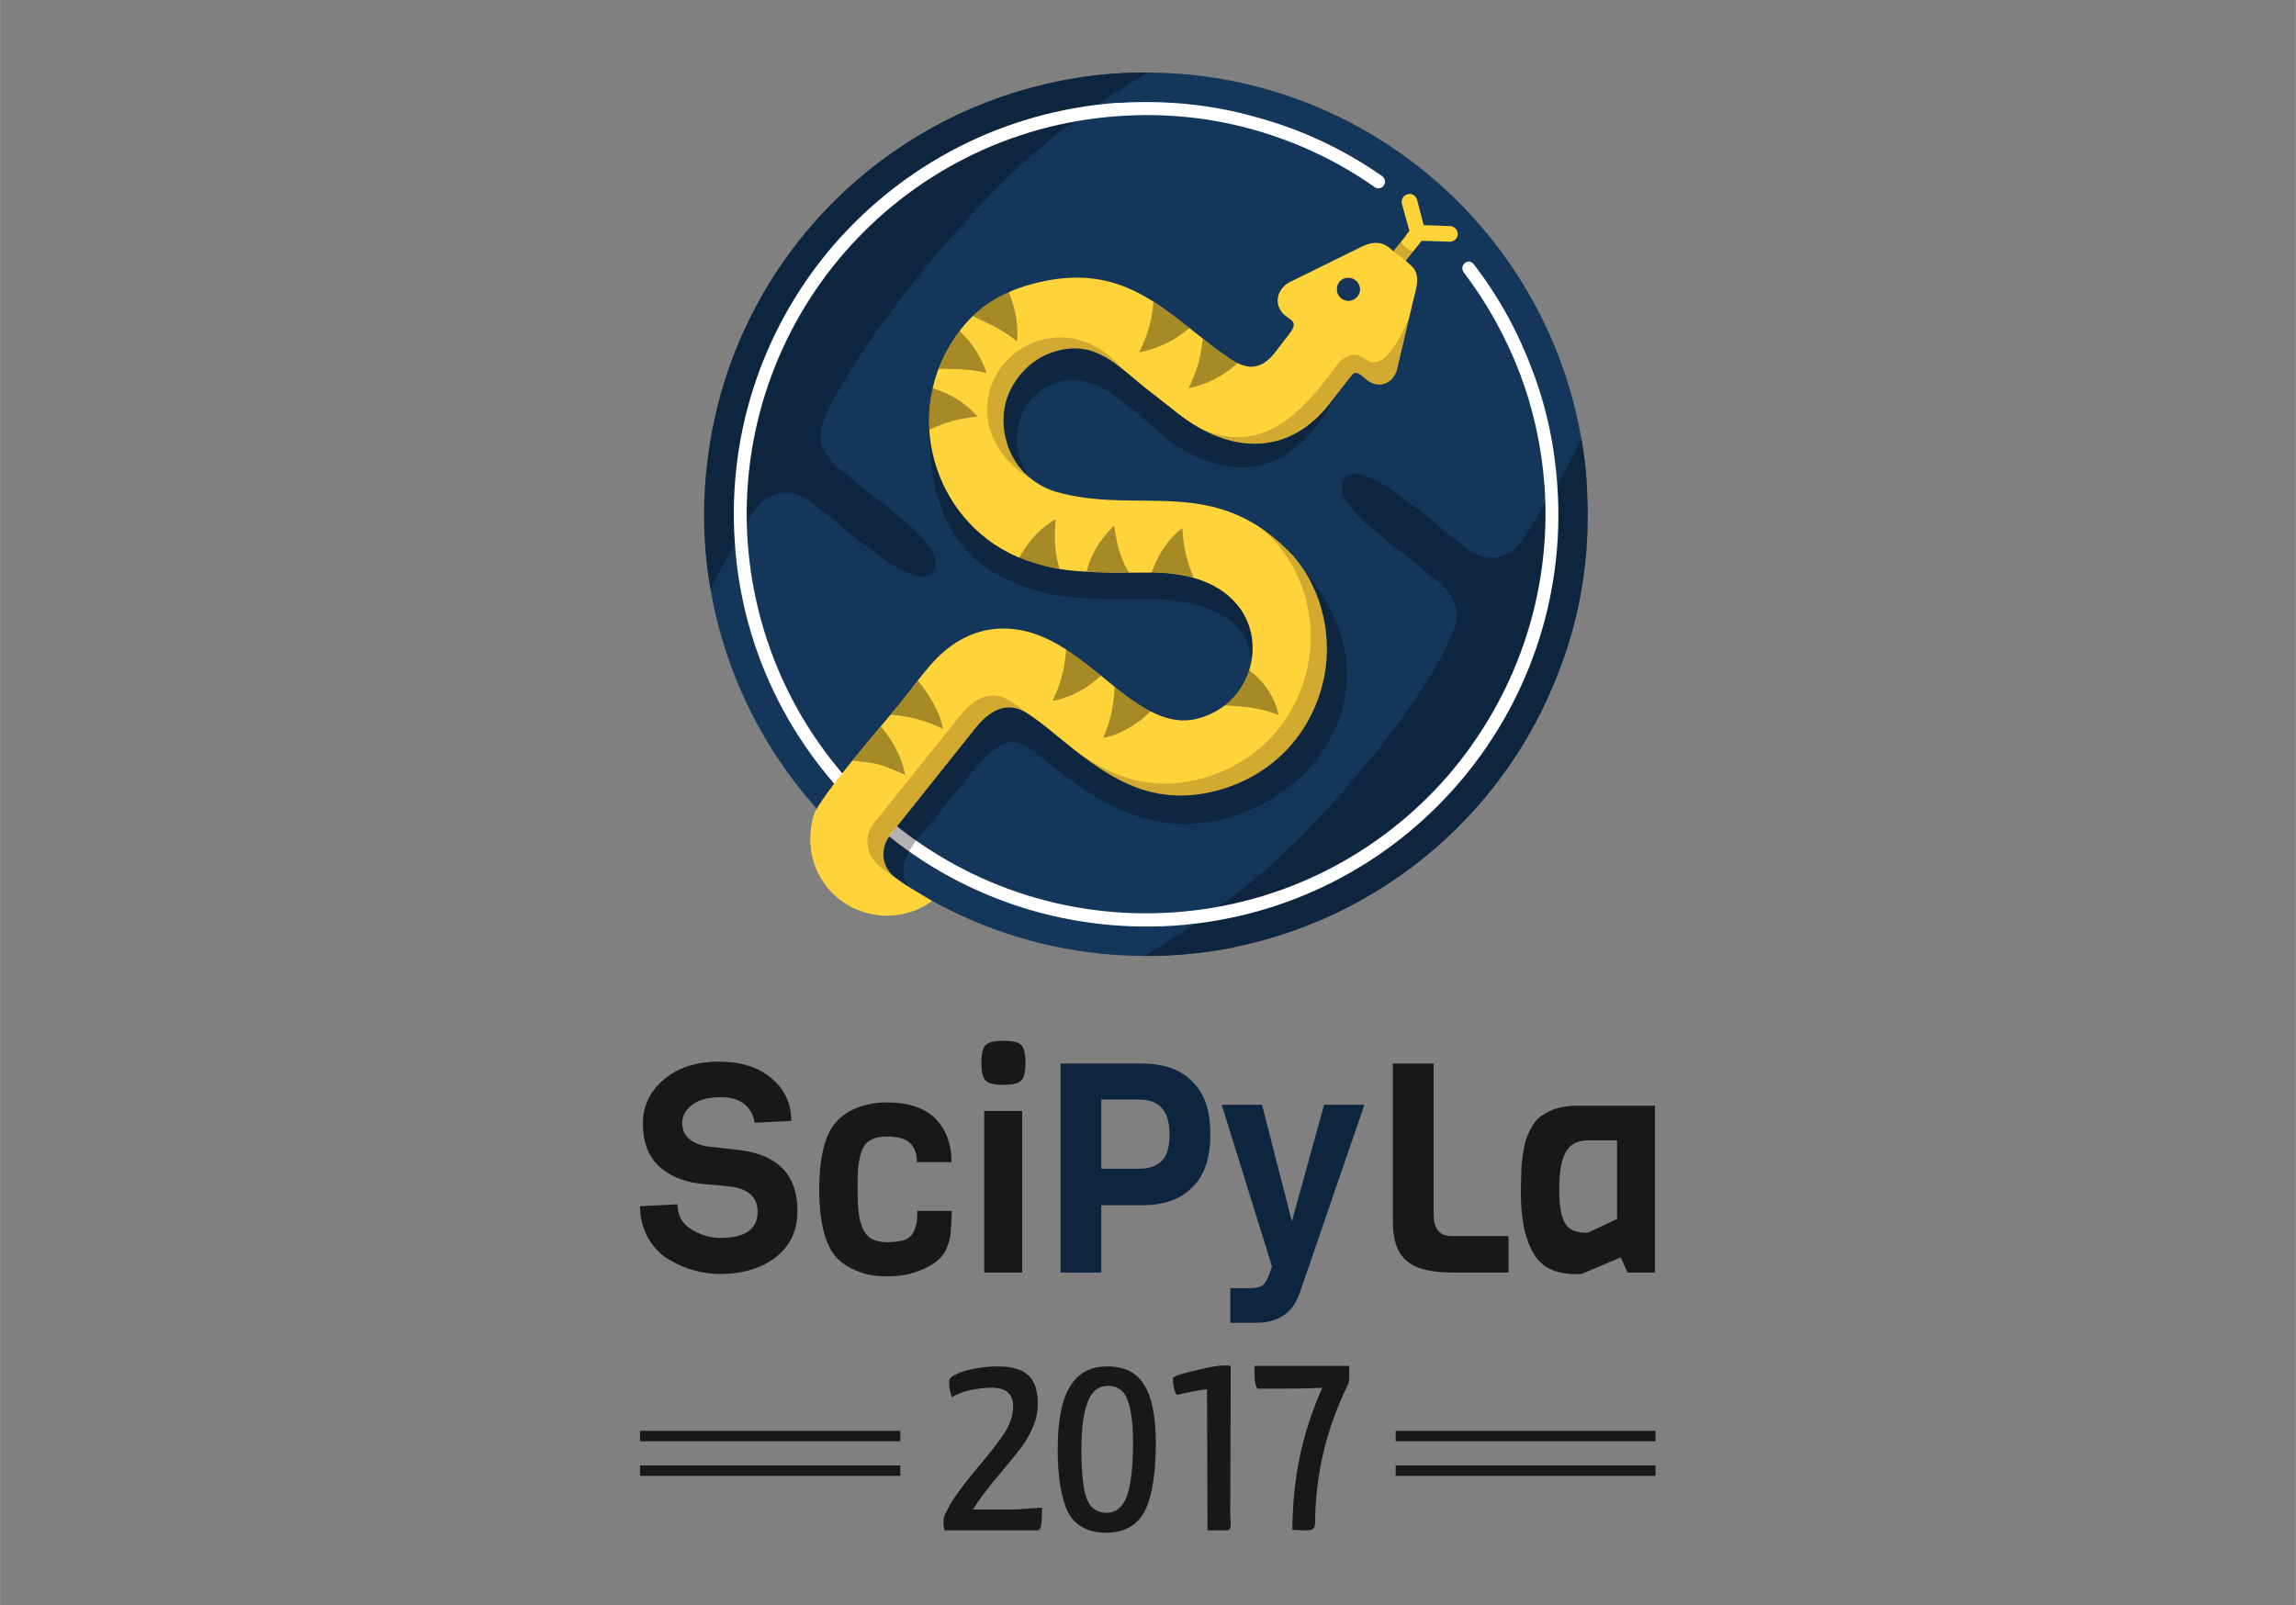 <?xml version="1.0" encoding="UTF-8"?>
<!DOCTYPE svg PUBLIC "-//W3C//DTD SVG 1.1//EN" "http://www.w3.org/Graphics/SVG/1.1/DTD/svg11.dtd">
<!-- Creator: CorelDRAW X7 -->
<svg xmlns="http://www.w3.org/2000/svg" xml:space="preserve" width="48.429mm" height="33.867mm" version="1.1" style="shape-rendering:geometricPrecision; text-rendering:geometricPrecision; image-rendering:optimizeQuality; fill-rule:evenodd; clip-rule:evenodd"
viewBox="0 0 4843 3387"
 xmlns:xlink="http://www.w3.org/1999/xlink">
 <rect x="0" y="0" width="4843" height="3387" fill="#808080" stroke="none"/>
 <defs>
  <style type="text/css">
   <![CDATA[
    .fil1 {fill:#0E253F}
    .fil2 {fill:#14365B}
    .fil0 {fill:#181818}
    .fil5 {fill:#FFD43B}
    .fil3 {fill:white;fill-rule:nonzero}
    .fil6 {fill:#1A0000;fill-opacity:0.2}
    .fil4 {fill:black;fill-opacity:0.302}
    .fil7 {fill:black;fill-opacity:0.349}
   ]]>
  </style>
 </defs>
 <g id="Capa_x0020_1">
  <g id="_66799532896">
   <path class="fil0" d="M3182 2685l-116 0c-87,0 -128,-25 -128,-108l0 -333 86 0 0 318c0,26 9,46 37,46l121 0 0 77zm-238 407l548 0 0 22 -548 0 0 -22zm0 -73l548 0 0 22 -548 0 0 -22zm-1594 73l549 0 0 22 -549 0 0 -22zm0 -73l549 0 0 22 -549 0 0 -22zm643 210c-2,-5 -3,-10 -3,-15 0,-8 1,-14 3,-18 2,-4 6,-12 12,-23 14,-23 36,-52 65,-86 23,-27 40,-50 51,-67 10,-17 16,-35 16,-53 0,-26 -15,-39 -45,-39 -15,0 -31,2 -46,5 -16,4 -29,9 -38,15 -4,-9 -6,-20 -6,-34 0,-5 5,-10 14,-14 10,-5 22,-9 38,-12 16,-3 32,-5 50,-5 32,0 54,7 66,20 13,12 19,32 19,59 0,16 -3,32 -10,48 -6,15 -14,29 -24,43 -10,13 -24,30 -42,52 -27,31 -47,58 -61,80l78 0c12,0 26,-1 40,-2 14,-1 23,-2 28,-2 0,19 -1,31 -2,38 -1,6 -4,10 -8,10l-195 0zm238 -171c0,-58 8,-102 25,-131 17,-29 43,-44 80,-44 36,0 62,13 78,40 16,26 24,67 24,121 0,65 -8,113 -23,144 -16,30 -43,46 -82,46 -38,0 -65,-15 -80,-43 -14,-28 -22,-73 -22,-133zm50 4c0,32 2,57 5,76 3,19 9,33 16,41 8,8 19,13 32,13 20,0 34,-12 43,-35 8,-23 13,-61 13,-113 0,-41 -4,-71 -12,-91 -7,-19 -21,-29 -40,-29 -21,0 -36,12 -44,35 -9,23 -13,57 -13,103zm265 -131c-19,2 -45,8 -64,12 -5,-7 -8,-22 -8,-35 0,-2 7,-6 22,-10 15,-4 32,-8 50,-12 18,-4 30,-5 37,-5 6,0 10,0 13,2 0,104 -1,210 -1,313 0,6 3,28 -2,31 -1,1 -3,2 -7,2 -12,0 -33,0 -39,0l-1 -298zm300 -49c0,5 0,11 0,17 0,9 0,18 -3,23 -45,92 -68,187 -69,290 0,19 -11,17 -28,17 -9,-1 -12,-1 -20,-1 1,-109 19,-199 63,-300 -29,2 -75,2 -134,2 -8,0 -9,-20 -9,-48l200 0zm-1164 -327c0,41 -15,74 -46,98 -30,23 -70,35 -117,35 -38,0 -74,-10 -109,-31 -17,-10 -32,-26 -43,-45 -11,-20 -17,-42 -17,-67l79 -4c0,22 9,40 28,52 19,12 40,19 63,19 52,0 78,-19 78,-55 0,-30 -18,-47 -53,-53l-72 -7c-36,-5 -64,-18 -85,-38 -21,-21 -32,-50 -32,-88 0,-38 15,-69 45,-94 30,-25 69,-37 115,-37 46,0 83,11 111,35 28,23 42,53 42,90l-77 4c-7,-36 -31,-54 -72,-54 -26,0 -45,5 -60,16 -14,11 -21,23 -21,38 0,15 5,26 16,35 10,8 23,13 38,15l71 8c78,11 118,53 118,128zm253 0l73 0c0,3 -1,9 -1,18 0,8 -1,14 -1,17 0,3 -1,8 -1,15 -1,6 -2,11 -3,14 -1,3 -3,7 -4,12 -8,22 -28,39 -61,51 -21,8 -43,11 -66,11 -23,0 -44,-3 -62,-11 -19,-7 -33,-17 -44,-28 -24,-26 -37,-74 -37,-144 0,-71 13,-119 37,-144 11,-12 25,-22 44,-29 18,-7 39,-11 62,-11 44,0 78,11 101,33 23,23 35,54 35,93l-73 0c0,-18 -5,-31 -14,-40 -9,-9 -26,-14 -50,-14 -25,0 -41,8 -49,23 -8,16 -12,39 -12,69l0 32c0,49 9,79 28,91 9,5 20,8 34,8 14,0 26,-2 35,-4 9,-3 15,-8 19,-14 4,-7 6,-13 8,-20 1,-6 2,-15 2,-28zm182 -359c19,0 32,3 37,9 6,6 9,18 9,38 0,19 -3,31 -9,37 -6,6 -18,9 -38,9 -19,0 -31,-3 -37,-9 -6,-6 -9,-19 -9,-38 0,-19 3,-31 9,-37 6,-6 18,-9 38,-9zm39 489l-80 0 0 -341 80 0 0 341zm1335 0l-58 0 -14 -32 -83 35c-59,3 -89,-17 -106,-52 -8,-17 -14,-35 -17,-55 -3,-19 -5,-40 -5,-61 0,-21 1,-37 1,-47 0,-10 1,-22 3,-35 2,-14 4,-25 7,-34 3,-9 8,-19 13,-28 6,-10 13,-18 22,-23 18,-13 42,-20 72,-20l165 0 0 352zm-80 -113l0 -166 -61 0c-23,0 -39,9 -48,26 -9,17 -13,43 -13,78 0,34 4,58 13,72 8,14 24,19 47,19l62 -29z"/>
   <path class="fil1" d="M2515 2282c26,25 38,62 38,111 0,50 -12,87 -38,112 -25,26 -61,38 -107,38l-85 0 0 142 -86 0 0 -441 171 0c46,0 82,12 107,38zm-48 111c0,-48 -21,-73 -64,-73l-80 0 0 146 80 0c21,0 37,-6 48,-17 11,-11 16,-30 16,-56zm411 -62l-135 393c-6,18 -14,32 -24,42 -16,16 -39,25 -69,25l-55 0 0 -73 42 0c11,0 20,-2 26,-6 5,-4 10,-11 14,-23l6 -17 -106 -341 85 0 63 246 68 -246 85 0z"/>
   <g>
    <path class="fil2" d="M2421 153c487,2 886,378 925,855l-743 991c-61,12 -124,18 -189,18 -494,-2 -896,-387 -927,-873l749 -973c59,-12 121,-18 185,-18z"/>
    <path class="fil1" d="M2316 221c36,-26 71,-48 105,-68 -380,-2 -727,229 -870,587 -49,123 -71,258 -65,391 2,37 6,75 13,113 16,-34 33,-66 51,-96 17,-28 37,-76 64,-94 34,-24 68,-17 100,7 50,39 167,148 227,155 24,2 36,-16 32,-37 -6,-25 -35,-55 -70,-84 -57,-46 -125,-96 -146,-119 -25,-27 -30,-48 -24,-74 10,-42 50,-102 70,-134 15,-23 31,-48 49,-73l0 0c122,-173 312,-377 419,-440l0 0 45 -34z"/>
    <path class="fil1" d="M2518 1949c-35,26 -70,48 -104,68 380,2 727,-229 869,-587 49,-120 72,-252 65,-391 -1,-38 -6,-76 -12,-113 -16,34 -33,66 -51,96l-26 40c-16,25 -46,85 -69,100 -35,24 -69,17 -100,-7 -50,-39 -167,-148 -227,-155 -24,-2 -36,16 -32,37 6,25 34,55 70,84 57,46 124,96 146,119 37,41 30,70 6,120 -84,178 -348,472 -489,555l0 0 -46 34z"/>
    <path class="fil3" d="M3087 574c-4,-6 -3,-14 3,-19 6,-5 14,-4 19,3 51,66 92,140 122,220 30,77 48,160 54,246 17,240 -65,464 -211,632 -146,168 -356,280 -596,297 -239,16 -463,-65 -631,-212 -168,-146 -281,-356 -297,-595 -17,-240 65,-464 211,-632 146,-167 355,-279 594,-297l7 0c99,-6 196,4 287,30 97,26 187,69 267,125 6,5 7,13 3,19 -4,7 -13,8 -19,4 -78,-55 -165,-96 -258,-122 -90,-25 -185,-35 -283,-28 -232,16 -436,125 -577,287 -142,163 -221,380 -205,612 17,232 125,435 288,577 163,141 379,220 611,204 232,-16 436,-125 577,-287 141,-163 221,-380 205,-612 -6,-84 -24,-164 -52,-238 -30,-78 -70,-150 -119,-214z"/>
    <path class="fil4" d="M1960 902l0 0c2,173 51,290 216,341 32,10 63,16 96,18 64,5 98,3 158,3 93,1 215,34 208,139 2,-6 3,-13 3,-19l0 -1 0 0c0,-2 1,-3 1,-4l0 -1 0 0 0 -1 0 0c0,-1 0,-2 0,-4l0 0 0 -1 0 0 0 -1 0 0 0 -1 0 -2 0 0 0 -1 0 0 0 -1 0 0 0 0 0 -1 0 -1 0 0 0 -1 0 0 0 -1 0 0 0 -1 0 0 0 -1 0 0 0 -1 0 -1 0 -1 0 0 0 -1 0 0 -1 -1 0 0 0 -1 0 0 0 -1 0 0 0 -1 0 0 0 -1 0 0 0 -1 0 0 0 -1 0 0 0 -1 0 -1 0 0 -1 -2 0 0 0 -1 0 -1 0 0 0 -1 0 0 0 -1 -1 0 0 -1 0 0 0 -1 0 0 0 -1 0 0 0 -2 -1 -1 0 -1 0 -1 0 0 0 -1 -1 -1 0 -1 0 -1 0 0 0 -1 -1 -1 0 0 0 -1 0 -1 -1 -1 0 -1 0 -1 -1 -1 0 -1 0 0 0 -1 0 0 -1 -1 0 0 0 -1 0 0 0 -1 0 0 -1 -1 0 -1 -1 -1 0 0 0 -1 0 -1 -1 -1 0 -1 -1 -1 0 -1 -1 -1 0 0 0 -1 -1 -1 0 0 0 -1 -1 -1 0 0c0,-1 0,-2 -1,-2l0 0 0 -1 -1 -1 0 -1 -1 -1 0 -1 -1 -1 0 -1 0 0 -1 -1 0 0 -1 -1 0 -1 -1 -1 0 -1 0 0 -1 -1 0 0 -1 -1 0 0 0 -1 -1 -1 0 0 0 -1 0 0 -1 0 0 0 -1 -1 0 0 0 -1 0 0 -1 -1 0 0 -1 -1 0 0 -1 -1 0 0 0 -1 0 0 -1 -1 0 0 -1 -1 0 0 0 -1 0 0 -1 0 0 0c-1,-1 -1,-2 -2,-2l0 0c0,-1 -1,-1 -1,-2l0 0c-1,-1 -1,-1 -2,-2l0 0 -2 -1 0 0c0,-1 -1,-2 -1,-2l0 0c-1,-1 -1,-1 -2,-2l0 0c-1,0 -1,-1 -2,-2l0 0c0,0 -1,-1 -2,-1l0 0c0,-1 -1,-1 -1,-2l0 0c-1,0 -2,-1 -2,-1l0 0c-1,-1 -2,-2 -2,-2l0 0c-1,-1 -1,-1 -2,-2l0 0c-1,0 -1,-1 -2,-1l0 0c-1,-1 -1,-1 -2,-2l0 0c-1,0 -1,-1 -2,-1l0 0c-1,-1 -2,-1 -2,-2l0 0c-1,0 -2,-1 -2,-1l0 0c-1,-1 -2,-1 -3,-2l0 0c0,0 -1,-1 -2,-1l0 0c-1,-1 -1,-1 -2,-1l0 0c-1,-1 -2,-1 -2,-2l0 0c-1,0 -2,-1 -3,-1l0 0c0,-1 -1,-1 -2,-2l0 0c-1,0 -2,0 -2,-1l0 0c-1,0 -2,-1 -3,-1l0 0c-1,-1 -2,-1 -2,-1l0 0c-1,-1 -2,-1 -3,-2l0 0c-1,0 -2,0 -2,-1l0 0c-1,0 -2,-1 -3,-1l0 0c-1,0 -2,-1 -3,-1l0 0c-1,-1 -1,-1 -2,-1l0 0c-1,-1 -2,-1 -3,-1l0 0c-1,-1 -2,-1 -3,-1l0 0c-1,-1 -2,-1 -3,-1l0 0c0,-1 -1,-1 -2,-1l0 0c-1,-1 -2,-1 -3,-1l0 0 -3 -1 0 0c-1,-1 -2,-1 -3,-1l0 0c-1,-1 -2,-1 -3,-1l0 0c-1,-1 -2,-1 -3,-1l0 0c-1,0 -2,-1 -3,-1l0 0c-1,0 -2,0 -3,-1l0 0c-1,0 -2,0 -3,0l0 0c-1,-1 -2,-1 -4,-1l0 0c-1,0 -2,-1 -3,-1l0 0c-1,0 -2,0 -3,-1l0 0 -3 0 0 0c-1,0 -3,-1 -4,-1l0 0c-1,0 -2,0 -3,0l0 0c-1,-1 -2,-1 -3,-1l0 0c-2,0 -3,0 -4,0l0 0c-1,-1 -2,-1 -3,-1l0 0c-2,0 -3,0 -4,0l0 0c-1,-1 -2,-1 -3,-1l0 0 -4 0 0 0c-1,0 -3,0 -4,-1l0 0c-1,0 -2,0 -3,0l0 0c-2,0 -3,0 -4,0l0 0c-1,0 -3,0 -4,0l0 0c-1,0 -3,0 -4,0l0 0c-1,-1 -2,-1 -4,-1l0 0c-1,0 -2,0 -4,0l0 0c-1,0 -2,0 -4,0l0 0c-1,0 -2,0 -3,0l-1 0 -2 0 0 0 -3 0 0 0 -3 0 0 0 -2 0 0 0 -3 0 -3 0 0 0 -2 0 -3 0 0 0 -2 0 -3 0 0 0 -2 0 -3 0 -2 0 -3 0 -2 0 0 0 -2 0 0 0 -3 0 -2 0 0 0 -2 0 0 0 -3 0 0 0 -2 0 -2 0 -3 0 0 0 -2 0 0 0 -2 0 0 0 -2 0 0 0 -3 0 -2 0 -2 0 -2 0 0 0 -3 0 0 0 -2 0 -2 0 0 0 -2 0 0 0 -3 0 0 0 -2 0 -2 0 0 0 -2 0 -3 0 0 0 -2 0 0 0 -2 0 0 0 -3 0 0 0 -2 0 0 0 -2 0 0 0 -3 0 0 0 -2 0 0 0 -2 0 -3 0 0 0 -2 -1 0 0 -3 0 0 0 -2 0 0 0 -3 0 -2 0 0 0 -3 0 0 0 -3 0 0 0 -2 0 0 0 -3 -1 0 0 -3 0 -3 0 0 0 -2 0 0 0 -3 0 0 0 -3 -1 0 0 -3 0 0 0 -3 0 0 0 -1 0 0 0 -2 0 0 0 -2 0 0 0 -1 0 0 0 -2 -1 0 0 -1 0 -2 0 0 0 -1 0 0 0 -2 0 0 0 -1 0 -2 -1 0 0 -1 0 0 0 -2 0 -1 0 -2 0 -3 -1 0 0 -1 0 0 0 -2 0 -1 0 0 0 -2 0c-1,-1 -3,-1 -4,-1l-2 0 0 0 -1 -1 -2 0 0 0 -1 0 -2 0 -1 -1 0 0 -2 0 -3 0 0 -1 -1 0 0 0 -2 0 0 0 -1 0 -2 -1 0 0 -1 0 0 0 -2 0 -1 -1 -2 0 0 0 -1 0 0 0 -2 -1 -1 0 -2 0 0 0 -1 -1 0 0 -2 0 -1 0 -2 -1 0 0 -1 0 0 0 -2 0 -1 -1 -2 0 -1 -1 -2 0 -1 0 0 0 -2 -1 -1 0 -2 -1 -1 0 -2 -1 0 0 -1 0 -2 0 -1 -1c-3,-1 -5,-2 -8,-2l-2 -1c-2,-1 -5,-2 -7,-3l-1 0c-3,-1 -5,-2 -8,-3l-1 -1c-2,-1 -5,-1 -7,-2l-1 -1c-3,-1 -5,-2 -7,-3l-2 -1c-2,-1 -4,-2 -6,-3l-2 -1c-2,-1 -4,-2 -7,-4l-1 0c-2,-1 -4,-3 -6,-4l-1 -1c-3,-1 -5,-2 -7,-4l-1 0c-2,-1 -4,-3 -6,-4l-2 -1c-1,-2 -3,-3 -5,-4l-1 -1c-2,-1 -4,-3 -6,-4l-2 -2c-1,-1 -3,-2 -5,-3l-1 -2c-2,-1 -4,-3 -6,-4l-1 -2c-2,-1 -3,-2 -5,-4l-1 -1c-2,-2 -4,-3 -6,-5l-1 -1c-2,-2 -3,-3 -5,-5l-1 -1c-2,-2 -3,-4 -5,-5l-1 -2c-2,-1 -3,-3 -4,-4l-2 -2c-1,-2 -3,-3 -4,-5l-2 -1c-1,-2 -2,-4 -3,-5l-2 -2c-1,-2 -2,-3 -3,-5 -1,0 -1,-1 -2,-1 -1,-2 -3,-4 -4,-6l-2 -2c0,-2 -1,-3 -2,-5l-2 -2c-1,-2 -2,-3 -3,-5l-2 -3c-1,-1 -2,-3 -2,-4l-2 -2c-1,-2 -2,-4 -3,-6 -1,-1 -1,-2 -2,-3 0,-1 -1,-3 -2,-4l-1 -3c-1,-1 -2,-3 -3,-5 0,-1 -1,-2 -2,-3 0,-2 -1,-3 -1,-4l-2 -3c0,-2 -1,-3 -2,-5 0,-1 -1,-2 -1,-4 -1,-1 -2,-3 -2,-4 -1,-1 -1,-2 -1,-3 -1,-2 -1,-3 -2,-4 0,-1 -1,-2 -1,-3 -1,-2 -1,-4 -2,-6 -1,-1 -1,-3 -1,-4 -1,-1 -1,-2 -1,-3 -1,-2 -1,-3 -1,-4 -1,-2 -2,-4 -2,-6 0,-1 -1,-2 -1,-3 0,-1 -1,-3 -1,-4 0,-1 -1,-2 -1,-3 0,-2 -1,-4 -1,-6 0,-2 -1,-3 -1,-4 0,-1 -1,-3 -1,-4 0,-1 0,-2 0,-3 -1,-2 -1,-3 -1,-5 -1,-2 -1,-3 -1,-5 0,-1 0,-3 -1,-4 0,-1 0,-2 0,-4 0,-1 0,-2 -1,-4 0,-1 0,-3 0,-4 0,-2 0,-4 0,-5 -1,-2 -1,-3 -1,-4 0,-1 0,-3 0,-4 0,-1 0,-2 0,-3l0 0zm-43 969c-17,-23 -13,-49 0,-74 5,-8 10,-16 15,-23 6,-9 13,-16 20,-24 42,-48 105,-137 146,-169l1 -1 0 0 1 -1 0 0 1 -1 0 0 2 -1 0 0 1 -1 0 0 0 0 1 0 1 -1 0 0 1 -1 0 0 1 0 0 -1 1 0 1 0 0 -1 1 0 0 0c1,0 1,-1 2,-1l0 0 1 0 0 -1 1 0 0 0 1 0 0 -1 1 0 0 0 1 0 0 0c1,-1 2,-1 2,-1l1 0 0 0 1 0 1 -1 0 0c1,0 2,0 3,0l0 -1c1,0 2,0 3,0l0 0 1 0 0 0c12,-1 24,2 36,9l0 0c18,11 38,29 62,48 72,56 177,130 311,113 225,-27 426,-283 209,-536l1 0 0 0 0 0 0 0 0 1 0 0 0 0 0 0 0 0 0 0 0 0 1 1 0 0 0 0 0 0c1,1 1,2 2,3l0 0c9,15 17,30 24,45l0 2c7,16 12,32 16,49l0 0c0,1 0,2 0,3 1,2 1,3 1,5l0 0c1,1 1,3 1,4l0 0c0,2 1,3 1,4l0 0 0 3 0 0c0,1 1,3 1,4l0 0c0,2 1,4 1,7l0 0c0,2 0,4 1,6l0 0c0,2 0,3 0,5l0 0 0 2 0 2 0 0 0 2 0 0c1,2 1,3 1,5l0 0 0 2c0,2 0,3 0,5l0 0c0,1 0,3 0,4l0 0c0,2 0,4 0,7l0 2 0 0 0 2 0 0 0 2 0 3 0 2 0 0 0 2 0 0 -1 2 0 3 0 2 0 2 0 2 0 2 -1 3 0 2 0 2 0 2 -1 3 0 2 0 2 -1 2 0 2 0 3 0 0 -1 2 0 0 0 2 -1 2 0 2 0 0 0 3 0 0 -1 2 0 0 0 2 0 0 -1 2 0 0 0 2 0 0 -1 3 0 0 0 2 0 0 -1 2 0 0c0,1 -1,3 -1,5l0 0c-1,1 -1,3 -2,4l0 0c0,2 0,3 -1,5l0 0c-1,3 -2,6 -3,9 0,2 -1,3 -2,5 0,1 -1,3 -1,4 -1,2 -1,4 -2,5 -1,2 -1,3 -2,5 -1,3 -2,6 -4,9 0,1 -1,3 -2,4l0 0c-1,2 -1,3 -2,4 -1,2 -1,3 -2,5l0 0c-2,3 -3,6 -5,9 -1,2 -3,5 -5,8l0 0c0,2 -1,3 -2,4l0 0c-1,2 -2,3 -3,5 -1,1 -2,2 -3,4 -1,2 -3,5 -5,8 -1,1 -2,3 -3,4l0 0c-1,1 -2,3 -3,4 -1,1 -2,3 -3,4 -1,1 -2,2 -3,4l0 0c-1,1 -2,2 -3,4 -1,1 -2,2 -4,3l0 0c-1,2 -2,3 -3,4l0 0c-1,1 -2,3 -3,4 -1,1 -3,2 -4,4l0 0c-1,1 -2,2 -3,3l0 0c-1,1 -3,3 -4,4 -1,1 -2,2 -4,3 -1,1 -2,3 -3,4 -2,1 -3,2 -4,3 -1,1 -3,2 -4,3 -1,2 -3,3 -4,4l0 0c-1,1 -3,2 -4,3 -1,1 -3,2 -4,3l0 0c-1,1 -3,2 -4,3 -2,1 -3,2 -4,3 -2,1 -3,2 -5,3 -1,1 -3,2 -4,3l0 0c-1,1 -3,2 -4,3 -2,1 -3,2 -5,3l0 0c-1,1 -3,2 -4,3l0 0c-2,1 -3,1 -5,2 -2,1 -3,2 -5,3 -1,1 -3,2 -4,2l0 0c-2,1 -4,2 -5,3l0 0c-2,1 -4,2 -5,2l0 0c-2,1 -3,2 -5,3 -2,0 -3,1 -5,2l0 0c-2,1 -3,1 -5,2l0 0c-2,1 -4,1 -5,2l0 0c-2,1 -4,2 -6,2l0 0c-1,1 -3,1 -5,2l0 0c-2,1 -3,1 -5,2 -2,1 -4,1 -6,2l0 0c-1,0 -3,1 -5,1l0 0c-2,1 -4,2 -6,2l0 0c-1,1 -3,1 -5,2l0 0c-2,0 -5,1 -7,1l0 0c-2,1 -5,1 -7,2l0 0c-2,0 -4,1 -6,1l0 0c-3,1 -5,1 -7,2l0 0c-2,0 -4,0 -7,1l0 0c-2,0 -4,0 -6,1l0 0c-2,0 -4,0 -7,0l0 0c-2,1 -4,1 -6,1l0 0c-2,0 -4,0 -6,1 -2,0 -4,0 -6,0 -2,0 -5,0 -7,0 -2,0 -4,0 -6,0 -2,0 -4,0 -6,0 -2,0 -4,0 -6,0 -2,0 -4,0 -6,-1 -2,0 -3,0 -5,0 -2,0 -4,0 -6,-1 -2,0 -4,0 -6,0l0 0c-2,-1 -4,-1 -6,-1l0 0c-2,-1 -3,-1 -5,-1 -2,-1 -4,-1 -6,-1 -2,-1 -4,-1 -5,-2 -2,0 -4,0 -6,-1 -2,0 -3,-1 -5,-1l0 0c-2,-1 -4,-1 -6,-2 -1,0 -3,-1 -5,-1 -2,-1 -4,-2 -5,-2 -2,-1 -4,-1 -6,-2 -1,-1 -3,-1 -5,-2 -1,-1 -3,-1 -5,-2 -2,-1 -3,-1 -5,-2 -2,-1 -3,-2 -5,-2 -2,-1 -3,-2 -5,-3l0 0c-2,0 -3,-1 -5,-2 -2,-1 -3,-2 -5,-2 -2,-1 -3,-2 -5,-3l0 0c-2,-1 -3,-2 -5,-3l0 0c-2,0 -3,-1 -5,-2l0 0c-1,-1 -3,-2 -5,-3 -1,-1 -3,-2 -4,-3 -2,-1 -4,-2 -5,-3 -2,-1 -3,-2 -5,-3 -3,-2 -6,-4 -9,-6 -2,-1 -3,-2 -5,-3 -2,-1 -3,-2 -5,-3l0 0c-1,-1 -3,-2 -4,-3 -2,-1 -3,-2 -5,-3l0 0c-1,-1 -3,-2 -4,-3l0 0c-2,-2 -4,-3 -5,-4l0 0c-2,-1 -3,-2 -5,-3l0 0c-3,-2 -6,-5 -9,-7l-4 -3 0 0c-5,-4 -9,-7 -14,-11l0 0c-3,-2 -5,-5 -8,-7l0 0c-3,-2 -6,-5 -9,-7l0 0c-5,-4 -9,-7 -14,-11l-3 -3 0 0 -5 -3 0 0c-44,-40 -88,-88 -145,-32l-1 2 0 0c-1,0 -2,1 -2,1l0 0 -2 2 0 0 -1 2 0 0 -2 1 0 0 -1 2 0 0 -2 1 0 0 -1 2 0 0 -2 2 0 0 -1 2 0 0 -2 1 0 0 -19 24 0 0 -149 186 -1 2 -9 11c-3,3 -5,6 -7,9 -1,2 -3,4 -4,6 0,0 0,0 0,0 0,0 0,1 0,1 -12,23 -9,49 8,70l19 17 19 12zm250 -868c-72,-124 45,-248 161,-183 67,38 115,101 178,135 92,49 218,62 314,-124l-1 1 0 0 0 1 -1 1 0 0 -1 1 0 0 0 1 -1 0 0 1 -1 0 0 1 -1 1 0 0 0 0 -1 2 -1 0 0 1 -1 0 0 1 0 0 -3 4 -1 0 0 1 0 1 -2 1 0 1 0 0 -1 0 0 1 0 0 -1 1 0 0 0 1 -1 0 0 1 -1 0 0 0 0 1 -1 0 0 1 0 0 -1 1 0 0 0 1 -1 0 0 0 0 1 -1 0 0 0 0 1 -1 0 0 1 0 0 0 0 -1 1 0 0 0 0 -1 1 0 0 0 0 0 1 0 0 -1 0 0 1 0 0 0 0 -1 0 0 1 0 0 0 0 -1 0 0 1 0 0 0 0 0 0 -1 0 0 1 0 0 0 0 0 0 -1 1c-99,89 -199,74 -295,8 -2,0 -3,-1 -5,-2 -10,-7 -17,-15 -24,-21 -13,-10 -24,-17 -39,-30 -4,-3 -8,-6 -12,-9l0 0c-56,-46 -99,-90 -169,-79l0 0c-1,1 -2,1 -4,1l0 0c-1,0 -2,0 -3,1l-2 0 -2 1c-1,0 -2,0 -4,0l-1 1 -2 1 -2 0 -2 1 -2 0 -2 1 -2 1 -2 0 -1 1 -2 1 -2 0 -2 1 -2 1 -1 1 -2 1 -2 0 -1 1 -2 1 -2 1 -1 1 -2 1 -2 1 -1 1 -2 1 -2 1 -1 1 -2 1 0 0 -1 1 -2 1 -1 1 0 0 -2 1 0 0 -1 1 -2 2 -1 1 0 0 -2 1 0 0 -1 1 -2 1 -1 2 -1 1 0 0 -2 1 0 0 -1 1 -1 2 -2 1 0 0 -1 1 -1 2 0 0c-2,2 -4,4 -6,6l-1 2 -2 1 0 0 -1 2 -1 1c-1,1 -1,2 -2,3 -1,2 -2,3 -3,5l0 0c-1,1 -2,2 -2,3l0 0c-1,1 -2,3 -3,5 -1,1 -2,3 -3,4l0 0c-3,6 -6,12 -8,19 0,1 -1,2 -1,3l0 0 -1 2 0 0 0 2c-1,1 -1,2 -1,3l-1 2 0 2 0 0 -1 2 0 1 0 0 -1 2 0 2 -1 2 0 0 0 2 0 0 0 2 0 0 -1 1 0 0 0 2 0 2 0 0 0 2 0 0 -1 2 0 2 0 2 0 1 0 2 0 2 0 2 0 0 -1 2 0 2 0 2 0 0 0 2 0 0 0 2 0 2 0 0 1 1 0 2 0 0 0 2 0 2 0 2 0 2 1 2 0 2 0 2 0 0 0 2 1 2 0 2 0 2 1 2 0 2 1 1 0 2 1 2 0 2 0 1 1 1 0 1 0 2 1 1 0 1 0 0 1 1 0 1 0 0 0 2 1 1 0 0 0 1 0 0 1 1 0 0 0 1 0 0 1 1 0 0 0 2 1 1 0 0 0 1 0 0 1 1 0 0 0 1 0 0 1 1 0 0 0 1 1 2 0 1 1 1 0 1 1 1 0 0 0 1 1 1 0 0 1 1 0 0 0 1 1 1 0 1 0 0 1 2 1 1 0 1 0 0 1 1 0 0 0 1 0 0 1 1 1 1 0 0 0 1 0 0 1 1 1 1 0 0 1 1 0 1 0 0 1 1 0 0 1 1 0 0 0 1 1 1 1 1 0 0 1 1 0 1 1 1 0 0 1 0 1 1 0 0 0 1 1 1 1 1 1 1 1 1 0 1 1 1 1 1 1 1 0 0 0 0 0 0 0 0 0 0 0 0 0 0 1 0 0 0 0 1 0 0 0 0 1 0 0 0 0 1 0 0 0 0 0 0 1 0 0 0 0 1 0 0 0 0 0 0 0 0 0 0 0 0 1 0 0 0 0 1 0 0 0 0 0 0 0 0 0 0 0 0 0 0 1 0 0 0 0 0 0 1 0 0 0 0 0 0 0 0 0 0 0 0 0 0 1 0 0 0 0 1 0 0 0 0 0 0 0 0 0 0 0 0 0 0 1 0z"/>
    <path class="fil5" d="M1894 1856c-37,-24 -40,-69 -12,-100l178 -223c32,-38 69,-56 113,-24 19,13 38,28 57,44 95,77 190,154 337,115 120,-32 196,-121 222,-222 12,-46 13,-95 3,-142 -10,-47 -31,-93 -65,-132 -164,-175 -324,-83 -502,-135 -25,-8 -47,-22 -65,-40 -18,-19 -31,-42 -38,-69 -11,-41 -5,-83 15,-116 20,-34 52,-61 93,-72 80,-21 124,28 184,77 19,15 44,34 69,54 99,79 217,95 306,-1 10,-9 60,-78 66,-82 8,-5 19,6 25,11 23,21 54,15 66,-16l35 -149c7,-28 17,-56 -6,-75 -3,-3 -7,-6 -10,-9l34 -42 59 2c9,0 17,-7 17,-16 0,-9 -7,-16 -16,-17l-56 -2 -14 -54c-3,-9 -12,-14 -20,-11 -9,2 -14,11 -12,20l16 57 -8 10 1 0 -27 33c-2,-2 -5,-4 -8,-7 -13,-11 -29,-13 -45,-8 -10,3 -19,8 -29,13l-138 68c-23,13 -33,42 -14,64 13,16 37,15 15,44l-30 39c-33,43 -65,35 -98,12 -23,-15 -46,-34 -68,-51 -99,-79 -185,-148 -346,-105 -83,22 -137,65 -177,134 -99,172 -13,396 178,454 32,10 63,16 96,18 64,5 98,3 158,3 85,1 142,27 175,66 16,18 26,40 31,62 5,24 4,48 -2,71 -13,49 -50,93 -110,109 -70,19 -135,-33 -198,-85 -35,-28 -72,-59 -112,-79 -43,-22 -88,-31 -133,-23 -27,5 -53,16 -78,34 -42,30 -74,80 -107,120 -36,45 -169,196 -183,238 -4,16 -7,32 -7,49 0,90 72,162 162,162 35,0 68,-11 95,-31l0 0 0 0 0 0c-18,-11 -27,-16 -45,-27 -10,-6 -19,-12 -27,-18zm951 -1221c-13,0 -25,-10 -25,-24 -1,-13 10,-25 23,-25 14,0 25,10 26,24 0,13 -10,24 -24,25z"/>
    <path class="fil6" d="M2533 1643c-106,28 -185,-4 -256,-53 80,62 167,110 290,78 120,-32 196,-121 222,-222 12,-47 13,-95 3,-142 -7,-36 -22,-72 -44,-104 -6,-10 -13,-19 -21,-28 -19,-23 -43,-44 -71,-62 14,12 26,24 37,37 34,39 55,85 65,132 10,47 9,96 -3,142 -26,101 -102,190 -222,222zm288 -874c-70,96 -154,195 -290,135 36,19 73,31 110,32 52,2 103,-18 148,-66 0,0 0,0 0,0 0,0 0,0 0,0 0,-1 0,-1 1,-1 4,-4 16,-19 28,-35 16,-21 33,-44 37,-46 8,-5 19,6 25,11 23,21 54,15 66,-16l28 -117c0,-4 -46,131 -95,91 -18,-15 -40,-10 -58,12zm-699 159c-11,-41 -5,-83 15,-116 20,-34 52,-61 93,-72 57,-15 96,6 136,37 -86,-101 -209,-73 -260,6 -43,67 -32,168 70,228 -3,-2 -6,-5 -9,-8 -3,-2 -5,-4 -7,-6 -18,-19 -31,-42 -38,-69zm834 -419l-17 21 26 20 16 -21c-7,2 -23,-11 -25,-20zm-1082 1257c2,-4 5,-7 8,-10l9 -11 169 -212c30,-36 64,-54 105,-30 -9,-7 -18,-13 -26,-19 -44,-32 -81,-14 -113,25l-166 207 -12 15c-2,2 -3,4 -5,6 -20,26 -17,60 6,85 3,4 7,7 11,10 1,1 3,2 4,3 8,6 17,12 26,18 -28,-23 -34,-59 -16,-87z"/>
    <path class="fil7" d="M2052 667c40,19 61,28 93,53 4,-36 -4,-70 -17,-104 -29,13 -54,30 -76,51zm455 152c39,-7 75,-27 104,-53 -1,0 -1,0 -1,0 -6,-3 -12,-6 -18,-11 -19,-12 -37,-27 -55,-41 -4,44 -13,70 -30,105zm-75 389c33,0 62,4 86,11 -2,-5 -4,-10 -6,-15 -12,-32 -16,-57 -18,-90 -25,20 -43,44 -56,72 -3,7 -6,14 -9,22 1,0 2,0 3,0zm-140 -2c34,2 60,2 89,2 -19,-33 -25,-60 -31,-99 -28,27 -49,60 -58,97zm-113 -19c18,6 37,10 56,13 -2,-7 -3,-13 -5,-19 -6,-31 -6,-55 -3,-86 -30,17 -53,42 -71,71 -2,3 -4,7 -6,11 9,4 19,7 29,10zm-219 -280c38,-18 65,-24 102,-28 -25,-29 -59,-49 -95,-60 -6,27 -8,55 -7,83 0,1 0,3 0,5zm20 -129c41,1 63,0 101,9 -12,-36 -30,-62 -57,-89 -8,11 -16,23 -23,35 -8,15 -16,30 -21,45zm-71 857c-6,-37 -27,-74 -51,-102 -20,23 -40,48 -60,72 20,2 40,4 56,8 18,6 35,13 55,22zm-30 -127l20 -25c13,-15 25,-31 37,-47 23,28 47,66 53,102 -35,-17 -64,-26 -110,-30zm370 -138c-4,46 -12,73 -29,109 39,-7 74,-27 102,-53 -23,-19 -47,-39 -73,-56l0 0zm102 79c-2,45 -9,72 -24,108 39,-8 72,-29 100,-56 -26,-13 -51,-32 -76,-52zm284 -35c-9,29 -26,55 -52,74 45,3 79,6 114,21 -8,-38 -30,-71 -62,-95zm-232 -671c39,-6 77,-26 106,-51 -25,-20 -50,-39 -76,-55 -4,45 -13,71 -30,106z"/>
   </g>
  </g>
 </g>
</svg>
